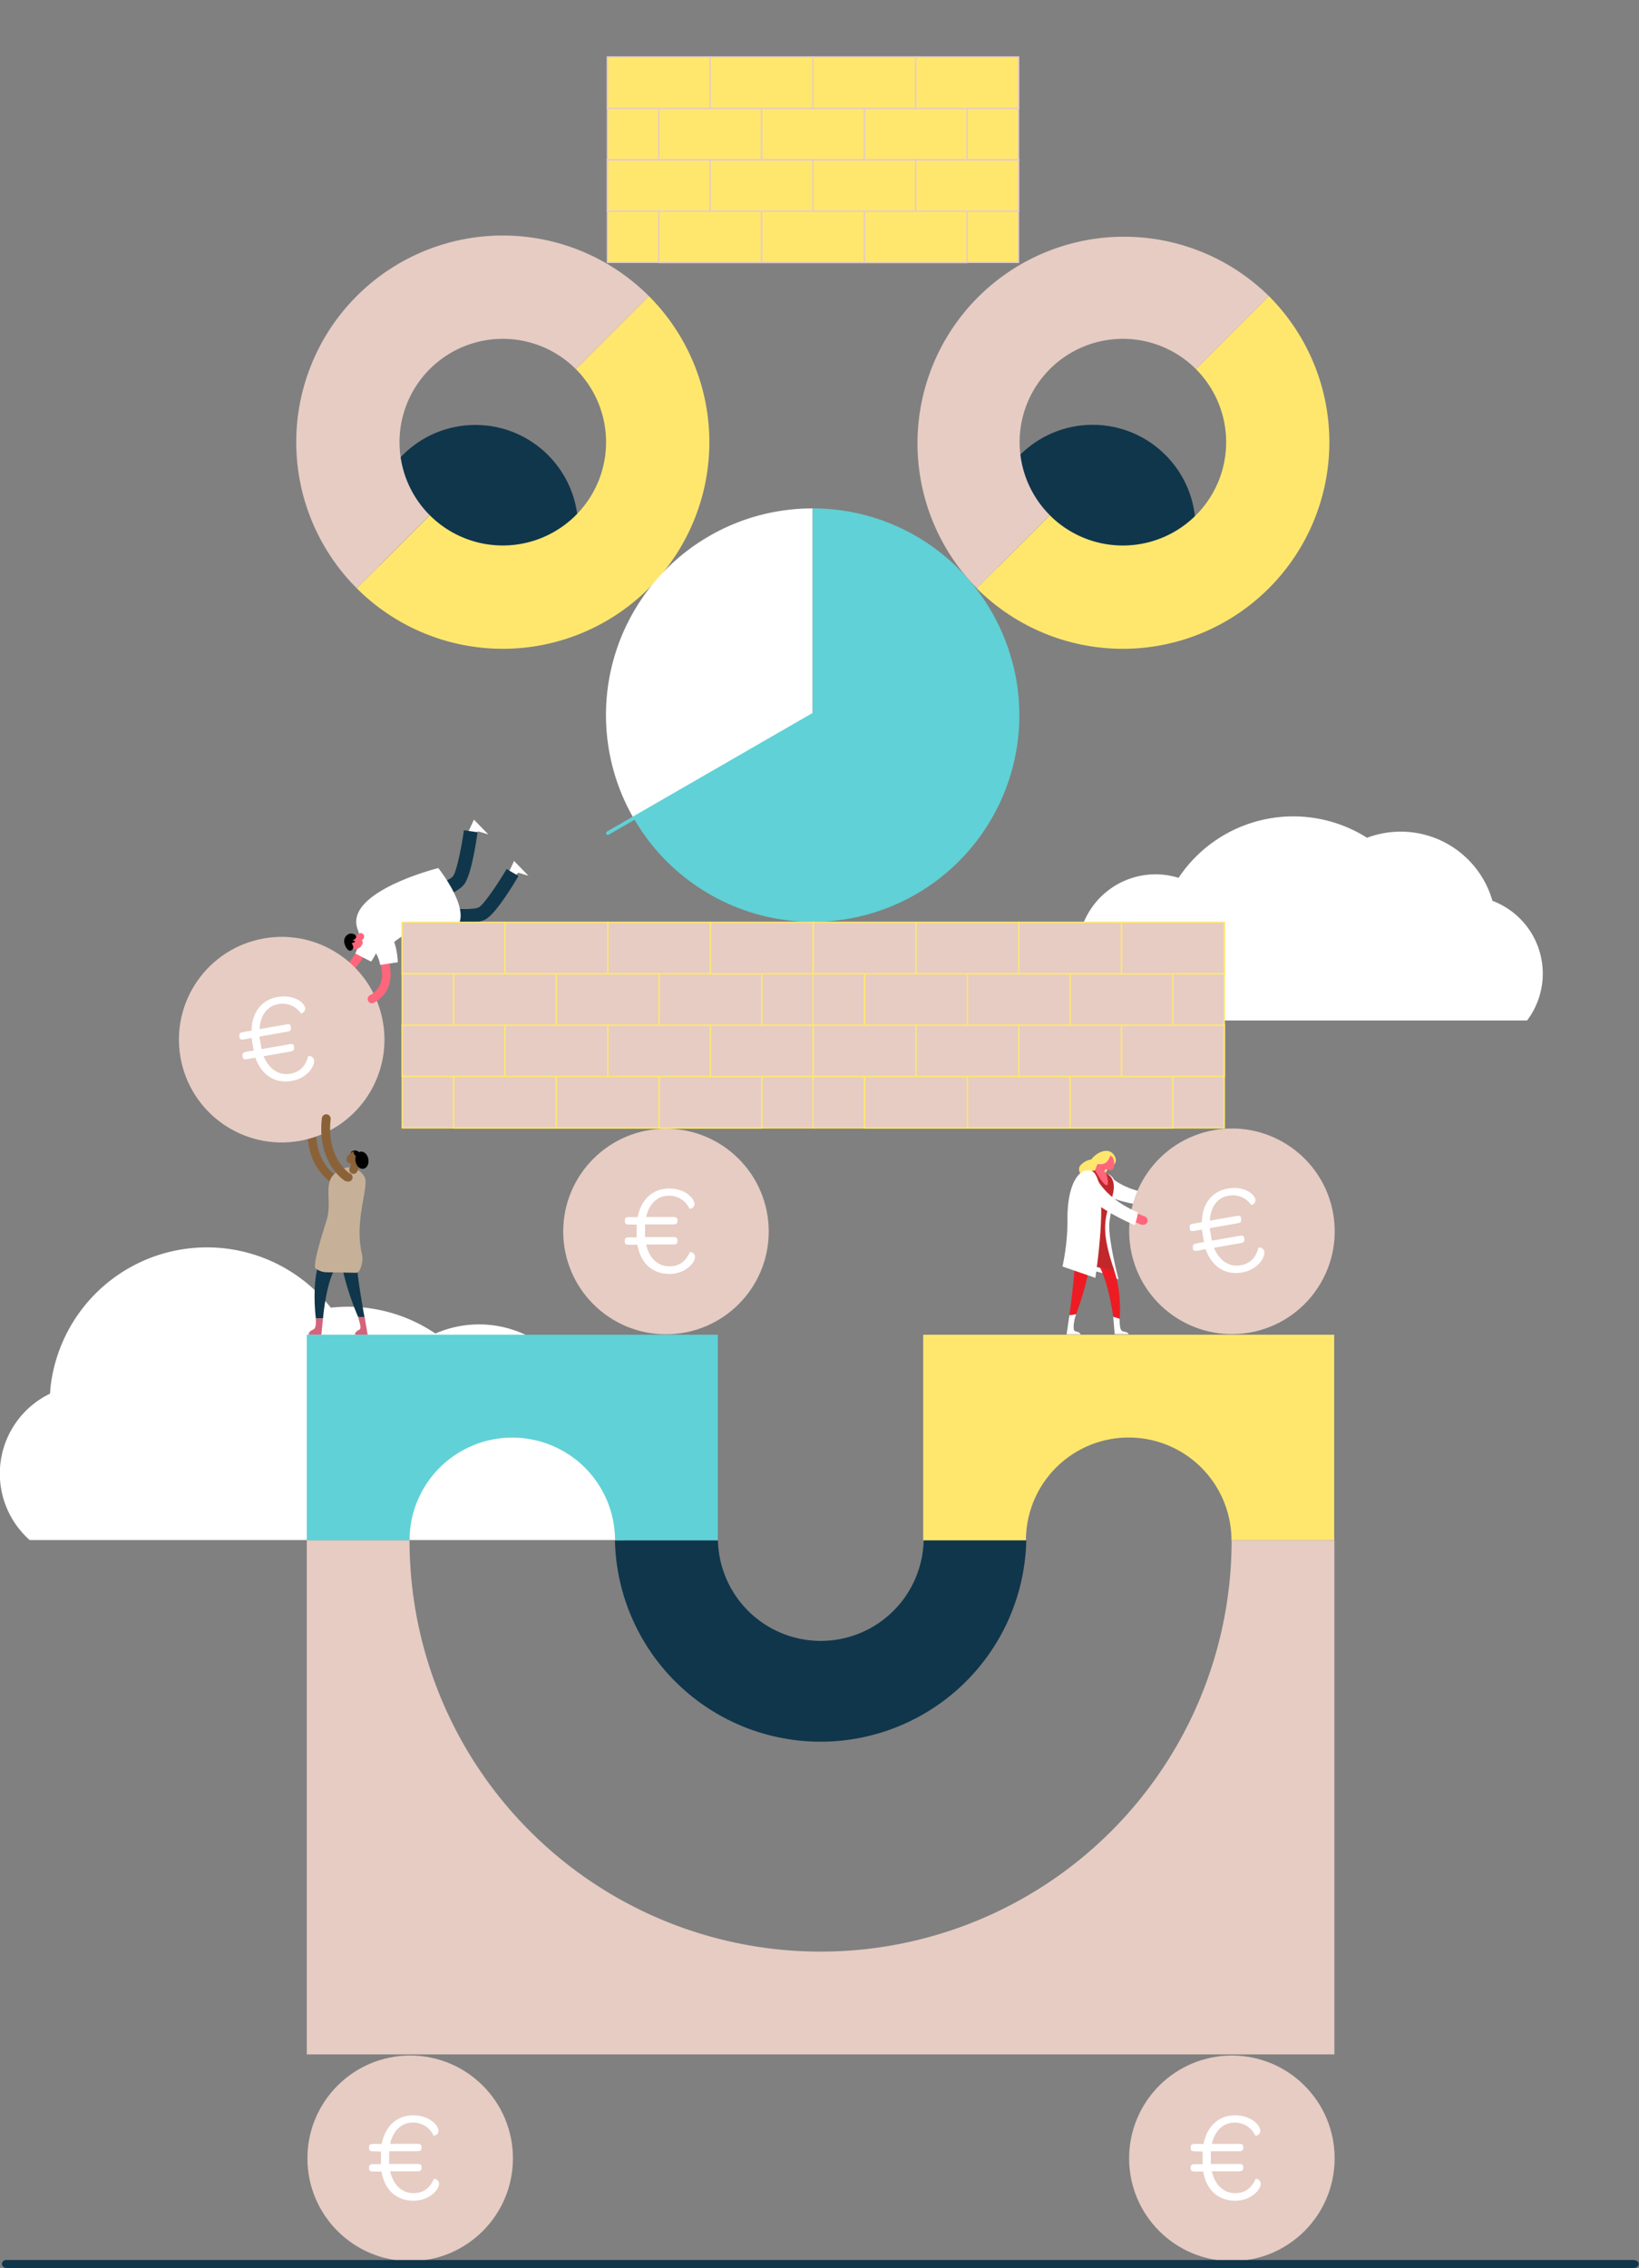 <svg xmlns="http://www.w3.org/2000/svg" viewBox="0 0 386.48 534.58"><rect x="0" y="0" width="386.48" height="534.58" fill="#808080" stroke="none"/><defs><style>.cls-1{fill:#10364b;}.cls-2{fill:#fff;}.cls-14,.cls-3{fill:#ffe76e;}.cls-4{fill:#e6ccc3;}.cls-5{fill:#60d1d6;}.cls-15,.cls-6{fill:none;}.cls-6{stroke:#902b8b;stroke-width:2px;}.cls-14,.cls-6{stroke-linecap:round;stroke-linejoin:round;}.cls-7{fill:#d3647c;}.cls-8{fill:#ed1c24;}.cls-9{fill:#ff667c;}.cls-10{fill:#c0282c;}.cls-11{fill:#8b6238;}.cls-12{fill:#c6b198;}.cls-13{fill:#000200;}.cls-14{stroke:#60d1d6;stroke-width:0.84px;}</style></defs><title>TEOKOMST_FIN</title><g id="Layer_2" data-name="Layer 2"><g id="Layer_1-2" data-name="Layer 1"><path class="cls-1" d="M217.8,363a24.26,24.26,0,0,1-48.51,0H145a48.51,48.51,0,0,0,97,0H217.8Z"/><path class="cls-2" d="M7,363h140a20.93,20.93,0,0,0-9.33-32.21,25.7,25.7,0,0,0-35-16.47A36.94,36.94,0,0,0,82.09,308a37.48,37.48,0,0,0-4.09.23,37.11,37.11,0,0,0-66.14,19.27q0,.49-.08,1A20.93,20.93,0,0,0,7,363Z"/><path class="cls-2" d="M263.74,240.53h96.35a18.33,18.33,0,0,0-8.17-28.2,22.5,22.5,0,0,0-29.57-14.86,32.5,32.5,0,0,0-44.44,9.44,18.33,18.33,0,0,0-14.17,33.62Z"/><circle class="cls-1" cx="257.66" cy="124.39" r="24.26"/><path class="cls-3" d="M247.54,121.44A24.35,24.35,0,0,0,282,87h0L299.2,69.78a48.7,48.7,0,0,1-68.88,68.88l17.22-17.22Z"/><path class="cls-4" d="M282,87a24.35,24.35,0,0,0-34.44,34.44h0l-17.22,17.22A48.7,48.7,0,0,1,299.2,69.78L282,87Z"/><circle class="cls-1" cx="112.09" cy="124.39" r="24.23"/><path class="cls-3" d="M101.34,121.44A24.35,24.35,0,0,0,135.78,87h0L153,69.78a48.7,48.7,0,0,1-68.88,68.88l17.22-17.22Z"/><path class="cls-4" d="M135.78,87a24.35,24.35,0,0,0-34.44,34.44h0L84.12,138.66A48.7,48.7,0,0,1,153,69.78L135.78,87Z"/><path class="cls-3" d="M241.92,363.06a24.23,24.23,0,0,1,48.46,0h24.23V314.6H217.69v48.46Z"/><path class="cls-5" d="M96.57,363.08a24.23,24.23,0,1,1,48.46,0h24.23V314.61H72.34v48.46Z"/><path class="cls-6" d="M276.91,482.68"/><path class="cls-4" d="M290.42,363.08a96.92,96.92,0,1,1-193.85,0H72.34V484.23H314.65V363.08Z"/><circle class="cls-4" cx="96.72" cy="508.73" r="24.23"/><path class="cls-2" d="M87.94,507.08c-.72,0-.93-.27-.93-.78v-.18c0-.51.21-.78.93-.78H90c.81-4.13,3.53-6.74,7.4-6.74s6,2.34,6,3.68a1.18,1.18,0,0,1-1.17,1.11,5.19,5.19,0,0,0-4.94-3.08c-2.66,0-4.61,1.95-5.3,5h6.47c.72,0,.93.27.93.78v.18c0,.51-.21.78-.93.78H91.77a7.45,7.45,0,0,0,0,.84v1.44a5.64,5.64,0,0,0,0,.72h6.71c.72,0,.93.27.93.78V511c0,.51-.21.78-.93.78H92c.69,3.08,2.66,5.15,5.48,5.15,2.46,0,3.89-1.26,4.85-3.35.06-.12,1.2.15,1.2,1.14,0,1.44-2.34,4-6,4-4.1,0-6.83-2.55-7.58-6.88H87.94c-.72,0-.93-.27-.93-.78v-.18c0-.51.21-.78.93-.78h1.89a6.64,6.64,0,0,1,0-.78V508a8.63,8.63,0,0,1,0-.87Z"/><circle class="cls-4" cx="290.48" cy="508.73" r="24.23"/><path class="cls-2" d="M281.7,507.08c-.72,0-.93-.27-.93-.78v-.18c0-.51.21-.78.93-.78h2.1c.81-4.13,3.53-6.74,7.4-6.74s6,2.34,6,3.68A1.18,1.18,0,0,1,296,503.4a5.19,5.19,0,0,0-4.94-3.08c-2.66,0-4.61,1.95-5.3,5h6.47c.72,0,.93.27.93.78v.18c0,.51-.21.78-.93.78h-6.71a7.45,7.45,0,0,0,0,.84v1.44a5.64,5.64,0,0,0,0,.72h6.71c.72,0,.93.27.93.78V511c0,.51-.21.78-.93.78h-6.47c.69,3.08,2.66,5.15,5.48,5.15,2.46,0,3.89-1.26,4.85-3.35.06-.12,1.2.15,1.2,1.14,0,1.44-2.34,4-6,4-4.1,0-6.83-2.55-7.58-6.88H281.7c-.72,0-.93-.27-.93-.78v-.18c0-.51.21-.78.93-.78h1.89a6.64,6.64,0,0,1,0-.78V508a8.63,8.63,0,0,1,0-.87Z"/><path class="cls-1" d="M385.28,534.58H1.64a1.1,1.1,0,0,1-1.2-.94,1,1,0,0,1,1-.95H385c.9,0,1.43.42,1.43.95A1.1,1.1,0,0,1,385.28,534.58Z"/><path class="cls-2" d="M253.74,309.77c-.57,1.63-.84,3.83-.23,4,1.23.26,1.31.75,1.31.75h-3.32l.67-4.5Z"/><path class="cls-2" d="M264,310.83c0,2.2.27,2.9.85,3,1.3.22,1.3.65,1.3.65h-3.3l-.35-4.13Z"/><path class="cls-7" d="M275.47,284h0c-10-.15-15.37-4.35-15.59-4.53a1,1,0,0,1,1.29-1.62c.09.07,5.14,3.94,14.33,4.08a1,1,0,0,1,0,2.08Z"/><path class="cls-2" d="M261.34,276.87s3.47,4.26,12.51,4.66a18.59,18.59,0,0,1,.32,3s-8.38-.31-12.82-2.6S259.15,275.09,261.34,276.87Z"/><circle class="cls-4" cx="290.48" cy="290.25" r="24.23" transform="translate(-45.89 54.71) rotate(-9.98)"/><path class="cls-2" d="M281.55,290.15c-.71.12-1-.1-1-.61l0-.18c-.09-.5.07-.8.78-.93l2.06-.36c.08-4.21,2.31-7.25,6.12-7.92s6.3,1.26,6.53,2.59a1.18,1.18,0,0,1-1,1.29,5.19,5.19,0,0,0-5.4-2.18c-2.62.46-4.2,2.71-4.35,5.87l6.37-1.12c.71-.12,1,.1,1,.61l0,.18c.09.5-.07.8-.78.93l-6.61,1.16a7.45,7.45,0,0,0,.12.83l.25,1.42a5.64,5.64,0,0,0,.15.7l6.61-1.16c.71-.12,1,.11,1,.61l0,.18c.09.5-.07.8-.78.93l-6.37,1.12c1.21,2.92,3.52,4.61,6.29,4.12,2.42-.43,3.62-1.91,4.2-4.14a1.15,1.15,0,0,1,1.38.91c.25,1.42-1.62,4.3-5.18,4.92-4,.71-7.16-1.32-8.65-5.47l-2,.36c-.71.12-1-.11-1-.61l0-.18c-.09-.5.07-.8.78-.93l1.86-.33a6.64,6.64,0,0,1-.16-.76l-.23-1.33a8.63,8.63,0,0,1-.12-.86Z"/><path class="cls-2" d="M261.18,276.74l-8.43,22.2s4.62-.3,11,2.61c0,0-2.42-9.19-2.18-13.09S264.8,277.87,261.18,276.74Z"/><path class="cls-8" d="M259.69,294.07c5.43,6.08,4.32,16.76,4.32,16.76l-1.5-.48s-1.55-11.17-4.62-13.61l-.68.15a67.53,67.53,0,0,1-3.47,12.88l-1.57.2s1.29-9.32,1.25-12.4-.22-2.25.2-4.36S256.79,290.83,259.69,294.07Z"/><path class="cls-3" d="M262.67,272.22c-1.39-2-4.28-.47-5.34,1.08a4.13,4.13,0,0,0-2.16,1c-2.15,1.58.9,4.44,2.94,3.35a3.53,3.53,0,0,0,3.17-2.25C262.67,275,263.77,273.76,262.67,272.22Z"/><path class="cls-9" d="M259.48,273.3a8.17,8.17,0,0,0-1.3,2.74,1.08,1.08,0,1,0,2.05.63A5.15,5.15,0,0,1,261,275a1.31,1.31,0,0,0,0-1.67,1,1,0,0,0-1.51,0Z"/><path class="cls-9" d="M261.82,272.43a1.81,1.81,0,0,0-1.91,1.3c-.48.92,0,1.37.66,1.76a2.82,2.82,0,0,0,1.25.36c.65,0,1-.85.93-1.46C262.64,272.87,262.25,272.49,261.82,272.43Z"/><path class="cls-3" d="M259.76,274.4a5.81,5.81,0,0,1-1.9-.2c1.36-.93,1.79-2.3,4.16-2.3C261.55,273.16,261.1,274.28,259.76,274.4Z"/><path class="cls-10" d="M258.53,275.9a4.8,4.8,0,0,1,3.48,1.58c1.31,2,.31,4.56-.46,6.69-1.78,4.87-.88,8.94,1.16,15.23l-10.27-1.85c-.55-2.51-1-12,1.18-18.22C254.84,275.9,256.66,276,258.53,275.9Z"/><path class="cls-9" d="M258.27,275.94s1.68,3.12,2.58,3.41,0-2.78,0-2.78S259.49,275.1,258.27,275.94Z"/><path class="cls-2" d="M256.83,275.89s5.26-1.57,1.46,25.31l-7.75-2.68A53.31,53.31,0,0,0,251.72,288C251.51,279.89,254.1,275.45,256.83,275.89Z"/><path class="cls-9" d="M269.38,288.68a1,1,0,0,1-.38-.07c-9.31-3.62-12.89-9.44-13-9.69a1,1,0,0,1,1.78-1.07h0c0,.05,3.4,5.47,12,8.82a1,1,0,0,1-.38,2Z"/><path class="cls-2" d="M258.25,277.05s1.77,5.2,10.1,8.73a18.59,18.59,0,0,1-.76,3s-7.74-3.21-11.11-6.91S256.81,274.62,258.25,277.05Z"/><path class="cls-1" d="M76.13,295.6c-3,4.92-1.65,15.17-1.65,15.17l1.69,0S77,300.47,79.88,298l.66.12a65.18,65.18,0,0,0,3.9,12.27l1.52.13s-1.65-8.93-1.74-11.9-1-.31-1.21-4C82.89,292.54,78.32,292,76.13,295.6Z"/><path class="cls-7" d="M74.47,310.77c.12,2.12-.24,2.46-.76,2.68-1.07.47-.89,1.13-.89,1.13h2.95l.4-3.78Z"/><path class="cls-7" d="M84.44,310.38c.7,2.46.71,2.85.19,3.08-1.07.47-.89,1.13-.89,1.13h2.95L86,310.51Z"/><polygon class="cls-2" points="115.15 196.68 111.75 193.19 110.4 196.14 110.92 197.45 112.78 195.96 115.15 196.68"/><polygon class="cls-2" points="124.61 206.42 121.21 202.93 119.85 205.88 120.38 207.19 122.23 205.71 124.61 206.42"/><path class="cls-1" d="M112.61,196.16l-3.22-.45c-.52,3.72-1.66,9.53-2.54,10.78-.7,1-5,2.64-8.54,3.55l.81,3.15c2-.51,8.66-2.38,10.39-4.82S112.38,197.79,112.61,196.16Z"/><path class="cls-1" d="M122.26,206.48l-2.8-1.65c-1.91,3.23-5.19,8.16-6.5,9-1,.65-5.61.52-9.25,0l-.47,3.22c2,.3,8.91,1.14,11.44-.46S121.43,207.89,122.26,206.48Z"/><path class="cls-2" d="M93.26,221.79c-2.6,2-6.8,2.34-8.84-2.51-3.77-9,18.93-14.67,18.93-14.67s7,8.72,4.86,13.14c-1.31,0-6.13.06-8.81.91A17.41,17.41,0,0,0,93.26,221.79Z"/><path class="cls-11" d="M78.72,278.91a1,1,0,0,0,.52-1.86c-.24-.15-5.48-3.48-4.56-11.84a1,1,0,0,0-2-.22c-1.06,9.69,5.24,13.61,5.51,13.78A1,1,0,0,0,78.72,278.91Z"/><path class="cls-12" d="M77,287.69c1.43-4.7-1-9,2.3-11.34,1.45-1.05,3.46-1.75,4.9-.68a4.34,4.34,0,0,1,1.74,1.7c1.22,2.26-2.51,10.27-.59,18.23C85.76,297.2,85,300,84,300l-6.83-.12a4.46,4.46,0,0,1-2.76-.91C73.58,298.09,76.66,288.82,77,287.69Z"/><path class="cls-11" d="M84.93,273.17a7.49,7.49,0,0,1-.59,2.72,1,1,0,1,1-1.85-.69,4.72,4.72,0,0,0,.41-1.66,1.2,1.2,0,0,1,.93-1.22.92.92,0,0,1,1.1.84Z"/><path class="cls-11" d="M84,271.29a1.75,1.75,0,0,1,.7,2.12c-.17,1-.83,1-1.54,1a2.72,2.72,0,0,1-1.17-.46c-.5-.39-.25-1.23.15-1.67C83.13,271.14,83.65,271.08,84,271.29Z"/><ellipse class="cls-13" cx="85.34" cy="273.47" rx="1.54" ry="2.05" transform="translate(-46.72 19.25) rotate(-10.12)"/><path class="cls-13" d="M83.5,271.19a1,1,0,0,0,.7,1.39C85.33,272.88,85,271,83.5,271.19Z"/><path class="cls-13" d="M82.66,271.72s.71-.21.84-.53A1.2,1.2,0,0,0,82.66,271.72Z"/><path class="cls-9" d="M78,233.18a1,1,0,0,1-.61-1.8c7.67-5.83,7.37-9.37,7.36-9.41a1,1,0,0,1,.85-1.12,1,1,0,0,1,1.13.8c.08.46.55,4.71-8.13,11.32A1,1,0,0,1,78,233.18Z"/><path class="cls-2" d="M84.29,218.49a8.74,8.74,0,0,1-.5,6.25l3.72,1.92a17.31,17.31,0,0,0,2.66-6.35C91.09,215.93,84.29,218.49,84.29,218.49Z"/><path class="cls-9" d="M85.51,222.28a1.91,1.91,0,0,1-2,1.47c-1.09.16-1.36-.5-1.54-1.27a3,3,0,0,1,.07-1.37c.23-.65,1.19-.69,1.79-.43C85.35,221.31,85.6,221.83,85.51,222.28Z"/><rect class="cls-9" x="83.48" y="219.52" width="1.67" height="3.35" rx="0.84" ry="0.84" transform="translate(-57.57 410.68) rotate(-122.3)"/><path class="cls-13" d="M81.94,220.32a1.82,1.82,0,0,0-.75,1.88c.09.7,1,2.66,1.95,1.57a.82.82,0,0,0,.1-.78,2.23,2.23,0,0,0-.32-.71c.44,0,1.48-.49.17-.59,0,0,1.28-.54.8-1.21A1.53,1.53,0,0,0,81.94,220.32Z"/><circle class="cls-4" cx="66.41" cy="245.06" r="24.23" transform="translate(-41.45 15.21) rotate(-9.98)"/><path class="cls-2" d="M57.47,245c-.71.12-1-.1-1-.61l0-.18c-.09-.5.07-.8.78-.93l2.06-.36c.08-4.21,2.31-7.25,6.12-7.92s6.3,1.26,6.53,2.59a1.18,1.18,0,0,1-1,1.29,5.19,5.19,0,0,0-5.4-2.18c-2.62.46-4.2,2.71-4.35,5.87l6.37-1.12c.71-.12,1,.1,1,.61l0,.18c.09.5-.07.8-.78.93l-6.61,1.16a7.45,7.45,0,0,0,.12.83l.25,1.42a5.64,5.64,0,0,0,.15.7l6.61-1.16c.71-.12,1,.11,1,.61l0,.18c.09.5-.07.8-.78.93l-6.37,1.12c1.21,2.92,3.52,4.61,6.29,4.12,2.42-.43,3.62-1.91,4.2-4.14a1.15,1.15,0,0,1,1.38.91c.25,1.42-1.62,4.3-5.18,4.92-4,.71-7.16-1.32-8.65-5.47l-2,.36c-.71.12-1-.11-1-.61l0-.18c-.09-.5.07-.8.78-.93l1.86-.33a6.64,6.64,0,0,1-.16-.76l-.23-1.33a8.63,8.63,0,0,1-.12-.86Z"/><path class="cls-11" d="M81.85,278.47a1,1,0,0,0,.57-1.92c-.23-.15-5.45-3.7-4.45-12.75a1,1,0,0,0-2.07-.23C74.74,274,81,278.13,81.28,278.3A1,1,0,0,0,81.85,278.47Z"/><path class="cls-9" d="M87.69,236.48a1,1,0,0,1-.49-1.87,5.17,5.17,0,0,0,2.66-3.18c.91-3.2-1.16-7-1.18-7a1,1,0,1,1,1.75-1c.1.18,2.5,4.54,1.36,8.53a7.17,7.17,0,0,1-3.61,4.38A1,1,0,0,1,87.69,236.48Z"/><path class="cls-2" d="M86.39,222.09a8.74,8.74,0,0,1,3.27,5.35l4.14-.63a17.31,17.31,0,0,0-1.59-6.7C90.39,216,86.39,222.09,86.39,222.09Z"/><polygon class="cls-5" points="192.09 169.17 192.09 169.17 192.09 169.17 192.09 169.17"/><rect class="cls-5" x="192.09" y="169.17"/><polygon class="cls-5" points="192.09 169.17 192.09 169.17 192.09 169.17 192.09 169.17"/><polygon class="cls-5" points="192.09 169.17 192.09 169.17 192.09 169.17 192.09 169.17"/><polygon class="cls-5" points="192.09 169.17 192.09 169.17 192.09 169.17 192.09 169.17"/><rect class="cls-5" x="192.09" y="169.17"/><polygon class="cls-5" points="192.09 169.17 192.09 169.17 192.09 169.17 192.09 169.17"/><polygon class="cls-5" points="192.09 169.17 192.09 169.17 192.09 169.17 192.09 169.17"/><path class="cls-5" d="M238.67,155.93a48.66,48.66,0,0,0-47.05-36.1v48.7h0l-42.18,24.35a48.71,48.71,0,0,0,89.24-37Z"/><path class="cls-2" d="M179,121.48a48.41,48.41,0,0,0-11.75,4.87,48.7,48.7,0,0,0-17.83,66.54l42.18-24.35h0v-48.7A48.76,48.76,0,0,0,179,121.48Z"/><line class="cls-14" x1="191.62" y1="168.53" x2="143.32" y2="196.37"/><circle class="cls-4" cx="157.04" cy="290.27" r="24.23"/><path class="cls-2" d="M148.26,288.62c-.72,0-.93-.27-.93-.78v-.18c0-.51.21-.78.93-.78h2.1c.81-4.13,3.53-6.74,7.4-6.74s6,2.34,6,3.68a1.18,1.18,0,0,1-1.17,1.11,5.19,5.19,0,0,0-4.94-3.08c-2.66,0-4.61,1.95-5.3,5h6.47c.72,0,.93.27.93.78v.18c0,.51-.21.78-.93.78h-6.71a7.45,7.45,0,0,0,0,.84v1.44a5.64,5.64,0,0,0,0,.72h6.71c.72,0,.93.27.93.78v.18c0,.51-.21.78-.93.78h-6.47c.69,3.08,2.66,5.15,5.48,5.15,2.46,0,3.89-1.26,4.85-3.35.06-.12,1.2.15,1.2,1.14,0,1.44-2.34,4-6,4-4.1,0-6.83-2.55-7.58-6.88h-2.06c-.72,0-.93-.27-.93-.78v-.18c0-.51.21-.78.93-.78h1.89a6.64,6.64,0,0,1,0-.78v-1.35a8.63,8.63,0,0,1,0-.87Z"/><rect class="cls-15" x="0.44" width="386.03" height="533.64"/><rect class="cls-4" x="94.85" y="217.39" height="12.12"/><rect class="cls-3" x="94.69" y="217.39" width="0.32" height="12.12"/><rect class="cls-4" x="94.85" y="241.65" height="12.09"/><rect class="cls-3" x="94.69" y="241.65" width="0.32" height="12.09"/><polygon class="cls-4" points="106.97 265.86 106.97 265.86 131.2 265.86 131.2 265.86 106.97 265.86"/><rect class="cls-3" x="106.97" y="265.7" width="24.23" height="0.31"/><rect class="cls-4" x="94.85" y="241.62" height="0.02"/><polygon class="cls-3" points="95.01 241.65 94.69 241.65 95.01 241.62 95.01 241.65"/><polygon class="cls-4" points="131.2 265.86 131.2 265.86 155.43 265.86 155.43 265.86 131.2 265.86"/><rect class="cls-3" x="131.2" y="265.7" width="24.23" height="0.31"/><polygon class="cls-4" points="155.43 265.86 155.43 265.86 179.66 265.86 179.66 265.86 155.43 265.86"/><rect class="cls-3" x="155.43" y="265.7" width="24.23" height="0.31"/><rect class="cls-4" x="191.77" y="217.39" height="12.12"/><rect class="cls-3" x="191.62" y="217.39" width="0.32" height="12.12"/><rect class="cls-4" x="191.77" y="241.65" height="12.09"/><rect class="cls-3" x="191.62" y="241.65" width="0.32" height="12.09"/><rect class="cls-4" x="191.77" y="241.62" height="0.02"/><polygon class="cls-3" points="191.93 241.65 191.62 241.65 191.93 241.62 191.93 241.65"/><polygon class="cls-4" points="131.2 229.53 155.43 229.53 179.66 229.53 191.77 229.53 191.77 229.51 167.54 229.51 143.31 229.51 119.08 229.51 94.85 229.51 94.85 229.53 106.97 229.53 131.2 229.53"/><polygon class="cls-3" points="191.77 229.69 94.69 229.69 94.69 229.37 94.85 229.35 191.93 229.35 191.93 229.67 191.77 229.69"/><rect class="cls-4" x="94.85" y="217.39" width="24.23" height="12.12"/><path class="cls-3" d="M119.24,229.67H94.69V217.24h24.55ZM95,229.35h23.92v-11.8H95Z"/><rect class="cls-4" x="119.08" y="217.39" width="24.23" height="12.12"/><path class="cls-3" d="M143.47,229.67H118.92V217.24h24.55Zm-24.23-.31h23.92v-11.8H119.24Z"/><rect class="cls-4" x="143.31" y="217.39" width="24.23" height="12.12"/><path class="cls-3" d="M167.7,229.67H143.15V217.24H167.7Zm-24.23-.31h23.92v-11.8H143.47Z"/><polygon class="cls-4" points="131.2 241.62 131.2 229.53 106.97 229.53 106.97 241.62 119.08 241.62 131.2 241.62"/><path class="cls-3" d="M131.35,241.78H106.81V229.37h24.55Zm-24.23-.31H131V229.69H107.12Z"/><polygon class="cls-4" points="143.31 241.62 155.43 241.62 155.43 229.53 131.2 229.53 131.2 241.62 143.31 241.62"/><path class="cls-3" d="M155.59,241.78H131V229.37h24.55Zm-24.23-.31h23.92V229.69H131.35Z"/><polygon class="cls-4" points="167.54 241.62 179.66 241.62 179.66 229.53 155.43 229.53 155.43 241.62 167.54 241.62"/><path class="cls-3" d="M179.82,241.78H155.27V229.37h24.55Zm-24.23-.31H179.5V229.69H155.59Z"/><polygon class="cls-4" points="119.08 253.74 119.08 241.65 106.97 241.65 94.85 241.65 94.85 253.74 106.97 253.74 119.08 253.74"/><path class="cls-3" d="M119.24,253.9H94.69V241.49h24.55ZM95,253.58h23.92V241.8H95Z"/><rect class="cls-4" x="106.97" y="241.62" width="12.12" height="0.02"/><polygon class="cls-3" points="119.08 241.8 106.81 241.8 106.81 241.49 106.97 241.47 119.24 241.47 119.24 241.78 119.08 241.8"/><polygon class="cls-4" points="131.2 241.65 119.08 241.65 119.08 253.74 131.2 253.74 143.31 253.74 143.31 241.65 131.2 241.65"/><path class="cls-3" d="M143.47,253.9H118.92V241.49h24.55Zm-24.23-.31h23.92V241.8H119.24Z"/><rect class="cls-4" x="119.08" y="241.62" width="12.12" height="0.02"/><polygon class="cls-3" points="131.35 241.8 118.92 241.8 118.92 241.49 119.08 241.47 131.35 241.47 131.35 241.8"/><rect class="cls-4" x="131.2" y="241.62" width="12.12" height="0.02"/><polygon class="cls-3" points="143.31 241.8 131.04 241.8 131.04 241.49 131.2 241.47 143.47 241.47 143.47 241.78 143.31 241.8"/><polygon class="cls-4" points="143.31 241.65 143.31 253.74 155.43 253.74 167.54 253.74 167.54 241.65 155.43 241.65 143.31 241.65"/><path class="cls-3" d="M167.7,253.9H143.15V241.49H167.7Zm-24.23-.31h23.92V241.8H143.47Z"/><rect class="cls-4" x="143.31" y="241.62" width="12.12" height="0.02"/><polygon class="cls-3" points="155.43 241.8 143.16 241.8 143.16 241.49 143.31 241.47 155.59 241.47 155.59 241.78 155.43 241.8"/><rect class="cls-4" x="155.43" y="241.62" width="12.12" height="0.02"/><polygon class="cls-3" points="167.54 241.8 155.27 241.8 155.27 241.49 155.43 241.47 167.7 241.47 167.7 241.78 167.54 241.8"/><polygon class="cls-4" points="119.08 253.74 106.97 253.74 106.97 265.86 131.2 265.86 131.2 253.74 119.08 253.74"/><path class="cls-3" d="M131.35,266H106.81V253.58h24.55Zm-24.23-.31H131V253.9H107.12Z"/><rect class="cls-4" x="94.85" y="229.53" width="12.12" height="12.09"/><path class="cls-3" d="M107.12,241.78H94.69V229.37h12.43ZM95,241.47h11.8V229.69H95Z"/><rect class="cls-4" x="94.85" y="241.62" width="12.12" height="0.02"/><polygon class="cls-3" points="106.97 241.8 94.69 241.8 94.69 241.49 94.85 241.47 107.12 241.47 107.12 241.78 106.97 241.8"/><rect class="cls-4" x="94.85" y="253.74" width="12.12" height="12.12"/><path class="cls-3" d="M107.12,266H94.69V253.58h12.43ZM95,265.7h11.8V253.9H95Z"/><polygon class="cls-4" points="143.31 253.74 131.2 253.74 131.2 265.86 155.43 265.86 155.43 253.74 143.31 253.74"/><path class="cls-3" d="M155.59,266H131V253.58h24.55Zm-24.23-.31h23.92V253.9H131.35Z"/><polygon class="cls-4" points="167.54 253.74 155.43 253.74 155.43 265.86 179.66 265.86 179.66 253.74 167.54 253.74"/><path class="cls-3" d="M179.82,266H155.27V253.58h24.55Zm-24.23-.31H179.5V253.9H155.59Z"/><rect class="cls-4" x="167.54" y="217.39" width="24.23" height="12.12"/><path class="cls-3" d="M191.93,229.67H167.39V217.24h24.55Zm-24.23-.31h23.92v-11.8H167.7Z"/><rect class="cls-4" x="179.66" y="229.53" width="12.12" height="12.09"/><path class="cls-3" d="M191.93,241.78H179.5V229.37h12.43Zm-12.12-.31h11.8V229.69h-11.8Z"/><polygon class="cls-4" points="167.54 241.65 167.54 253.74 179.66 253.74 191.77 253.74 191.77 241.65 179.66 241.65 167.54 241.65"/><path class="cls-3" d="M191.93,253.9H167.39V241.49h24.55Zm-24.23-.31h23.92V241.8H167.7Z"/><rect class="cls-4" x="167.54" y="241.62" width="12.12" height="0.02"/><polygon class="cls-3" points="179.66 241.8 167.38 241.8 167.38 241.47 179.82 241.47 179.82 241.78 179.66 241.8"/><rect class="cls-4" x="179.66" y="241.62" width="12.12" height="0.02"/><polygon class="cls-3" points="191.77 241.8 179.5 241.8 179.5 241.49 179.66 241.47 191.93 241.47 191.93 241.78 191.77 241.8"/><rect class="cls-4" x="179.66" y="253.74" width="12.12" height="12.12"/><path class="cls-3" d="M191.93,266H179.5V253.58h12.43Zm-12.12-.31h11.8V253.9h-11.8Z"/><rect class="cls-4" x="191.77" y="217.39" height="12.12"/><rect class="cls-3" x="191.62" y="217.39" width="0.32" height="12.12"/><rect class="cls-4" x="191.77" y="241.65" height="12.09"/><rect class="cls-3" x="191.62" y="241.65" width="0.32" height="12.09"/><polygon class="cls-4" points="203.89 265.86 203.89 265.86 228.12 265.86 228.12 265.86 203.89 265.86"/><rect class="cls-3" x="203.89" y="265.7" width="24.23" height="0.31"/><rect class="cls-4" x="191.77" y="241.62" height="0.02"/><polygon class="cls-3" points="191.93 241.65 191.62 241.65 191.93 241.62 191.93 241.65"/><polygon class="cls-4" points="228.12 265.86 228.12 265.86 252.35 265.86 252.35 265.86 228.12 265.86"/><rect class="cls-3" x="228.12" y="265.7" width="24.23" height="0.31"/><polygon class="cls-4" points="252.35 265.86 252.35 265.86 276.58 265.86 276.58 265.86 252.35 265.86"/><rect class="cls-3" x="252.35" y="265.7" width="24.23" height="0.31"/><rect class="cls-4" x="288.7" y="217.39" height="12.12"/><rect class="cls-3" x="288.54" y="217.39" width="0.32" height="12.12"/><rect class="cls-4" x="288.7" y="241.65" height="12.09"/><rect class="cls-3" x="288.54" y="241.65" width="0.32" height="12.09"/><rect class="cls-4" x="288.7" y="241.62" height="0.02"/><polygon class="cls-3" points="288.85 241.65 288.54 241.65 288.85 241.62 288.85 241.65"/><polygon class="cls-4" points="228.12 229.53 252.35 229.53 276.58 229.53 288.7 229.53 288.7 229.51 264.47 229.51 240.24 229.51 216 229.51 191.77 229.51 191.77 229.53 203.89 229.53 228.12 229.53"/><polygon class="cls-3" points="288.7 229.69 191.62 229.69 191.62 229.37 191.77 229.35 288.85 229.35 288.85 229.67 288.7 229.69"/><rect class="cls-4" x="191.77" y="217.39" width="24.23" height="12.12"/><path class="cls-3" d="M216.16,229.67H191.62V217.24h24.55Zm-24.23-.31h23.92v-11.8H191.93Z"/><rect class="cls-4" x="216" y="217.39" width="24.23" height="12.12"/><path class="cls-3" d="M240.39,229.67H215.85V217.24h24.55Zm-24.23-.31h23.92v-11.8H216.16Z"/><rect class="cls-4" x="240.24" y="217.39" width="24.23" height="12.12"/><path class="cls-3" d="M264.62,229.67H240.08V217.24h24.55Zm-24.23-.31h23.92v-11.8H240.39Z"/><polygon class="cls-4" points="228.12 241.62 228.12 229.53 203.89 229.53 203.89 241.62 216 241.62 228.12 241.62"/><path class="cls-3" d="M228.28,241.78H203.73V229.37h24.55ZM204,241.47H228V229.69H204Z"/><polygon class="cls-4" points="240.24 241.62 252.35 241.62 252.35 229.53 228.12 229.53 228.12 241.62 240.24 241.62"/><path class="cls-3" d="M252.51,241.78H228V229.37h24.55Zm-24.23-.31h23.92V229.69H228.28Z"/><polygon class="cls-4" points="264.47 241.62 276.58 241.62 276.58 229.53 252.35 229.53 252.35 241.62 264.47 241.62"/><path class="cls-3" d="M276.74,241.78H252.19V229.37h24.55Zm-24.23-.31h23.92V229.69H252.51Z"/><polygon class="cls-4" points="216 253.74 216 241.65 203.89 241.65 191.77 241.65 191.77 253.74 203.89 253.74 216 253.74"/><path class="cls-3" d="M216.16,253.9H191.62V241.49h24.55Zm-24.23-.31h23.92V241.8H191.93Z"/><rect class="cls-4" x="203.89" y="241.62" width="12.12" height="0.02"/><polygon class="cls-3" points="216 241.8 203.73 241.8 203.73 241.49 203.89 241.47 216.16 241.47 216.16 241.78 216 241.8"/><polygon class="cls-4" points="228.12 241.65 216 241.65 216 253.74 228.12 253.74 240.24 253.74 240.24 241.65 228.12 241.65"/><path class="cls-3" d="M240.39,253.9H215.85V241.49h24.55Zm-24.23-.31h23.92V241.8H216.16Z"/><rect class="cls-4" x="216" y="241.62" width="12.12" height="0.02"/><polygon class="cls-3" points="228.28 241.8 215.85 241.8 215.85 241.49 216 241.47 228.28 241.47 228.28 241.8"/><rect class="cls-4" x="228.12" y="241.62" width="12.12" height="0.02"/><polygon class="cls-3" points="240.24 241.8 227.96 241.8 227.96 241.49 228.12 241.47 240.39 241.47 240.39 241.78 240.24 241.8"/><polygon class="cls-4" points="240.24 241.65 240.24 253.74 252.35 253.74 264.47 253.74 264.47 241.65 252.35 241.65 240.24 241.65"/><path class="cls-3" d="M264.62,253.9H240.08V241.49h24.55Zm-24.23-.31h23.92V241.8H240.39Z"/><rect class="cls-4" x="240.24" y="241.62" width="12.12" height="0.02"/><polygon class="cls-3" points="252.35 241.8 240.08 241.8 240.08 241.49 240.24 241.47 252.51 241.47 252.51 241.78 252.35 241.8"/><rect class="cls-4" x="252.35" y="241.62" width="12.12" height="0.02"/><polygon class="cls-3" points="264.47 241.8 252.19 241.8 252.19 241.49 252.35 241.47 264.62 241.47 264.62 241.78 264.47 241.8"/><polygon class="cls-4" points="216 253.74 203.89 253.74 203.89 265.86 228.12 265.86 228.12 253.74 216 253.74"/><path class="cls-3" d="M228.28,266H203.73V253.58h24.55ZM204,265.7H228V253.9H204Z"/><rect class="cls-4" x="191.77" y="229.53" width="12.12" height="12.09"/><path class="cls-3" d="M204,241.78H191.62V229.37H204Zm-12.12-.31h11.8V229.69h-11.8Z"/><rect class="cls-4" x="191.77" y="241.62" width="12.12" height="0.02"/><polygon class="cls-3" points="203.89 241.8 191.62 241.8 191.62 241.49 191.77 241.47 204.05 241.47 204.05 241.78 203.89 241.8"/><rect class="cls-4" x="191.77" y="253.74" width="12.12" height="12.12"/><path class="cls-3" d="M204,266H191.62V253.58H204Zm-12.12-.31h11.8V253.9h-11.8Z"/><polygon class="cls-4" points="240.24 253.74 228.12 253.74 228.12 265.86 252.35 265.86 252.35 253.74 240.24 253.74"/><path class="cls-3" d="M252.51,266H228V253.58h24.55Zm-24.23-.31h23.92V253.9H228.28Z"/><polygon class="cls-4" points="264.47 253.74 252.35 253.74 252.35 265.86 276.58 265.86 276.58 253.74 264.47 253.74"/><path class="cls-3" d="M276.74,266H252.19V253.58h24.55Zm-24.23-.31h23.92V253.9H252.51Z"/><rect class="cls-4" x="264.47" y="217.39" width="24.23" height="12.12"/><path class="cls-3" d="M288.85,229.67H264.31V217.24h24.55Zm-24.23-.31h23.92v-11.8H264.62Z"/><rect class="cls-4" x="276.58" y="229.53" width="12.12" height="12.09"/><path class="cls-3" d="M288.85,241.78H276.42V229.37h12.43Zm-12.12-.31h11.8V229.69h-11.8Z"/><polygon class="cls-4" points="264.47 241.65 264.47 253.74 276.58 253.74 288.7 253.74 288.7 241.65 276.58 241.65 264.47 241.65"/><path class="cls-3" d="M288.85,253.9H264.31V241.49h24.55Zm-24.23-.31h23.92V241.8H264.62Z"/><rect class="cls-4" x="264.47" y="241.62" width="12.12" height="0.02"/><polygon class="cls-3" points="276.58 241.8 264.31 241.8 264.31 241.47 276.74 241.47 276.74 241.78 276.58 241.8"/><rect class="cls-4" x="276.58" y="241.62" width="12.12" height="0.02"/><polygon class="cls-3" points="288.7 241.8 276.42 241.8 276.42 241.49 276.58 241.47 288.85 241.47 288.85 241.78 288.7 241.8"/><rect class="cls-4" x="276.58" y="253.74" width="12.12" height="12.12"/><path class="cls-3" d="M288.85,266H276.42V253.58h12.43Zm-12.12-.31h11.8V253.9h-11.8Z"/><rect class="cls-3" x="143.24" y="13.42" height="12.12"/><rect class="cls-4" x="143.08" y="13.42" width="0.32" height="12.12"/><rect class="cls-3" x="143.24" y="37.67" height="12.09"/><rect class="cls-4" x="143.08" y="37.67" width="0.32" height="12.09"/><polygon class="cls-3" points="155.36 61.88 155.36 61.88 179.59 61.88 179.59 61.88 155.36 61.88"/><rect class="cls-4" x="155.36" y="61.73" width="24.23" height="0.31"/><rect class="cls-3" x="143.24" y="37.65" height="0.02"/><polygon class="cls-4" points="143.4 37.67 143.08 37.67 143.4 37.65 143.4 37.67"/><polygon class="cls-3" points="179.59 61.88 179.59 61.88 203.82 61.88 203.82 61.88 179.59 61.88"/><rect class="cls-4" x="179.59" y="61.73" width="24.23" height="0.31"/><polygon class="cls-3" points="203.82 61.88 203.82 61.88 228.05 61.88 228.05 61.88 203.82 61.88"/><rect class="cls-4" x="203.82" y="61.73" width="24.23" height="0.31"/><rect class="cls-3" x="240.16" y="13.42" height="12.12"/><rect class="cls-4" x="240.01" y="13.42" width="0.31" height="12.12"/><rect class="cls-3" x="240.16" y="37.67" height="12.09"/><rect class="cls-4" x="240.01" y="37.67" width="0.31" height="12.09"/><rect class="cls-3" x="240.16" y="37.65" height="0.02"/><polygon class="cls-4" points="240.32 37.67 240.01 37.67 240.32 37.65 240.32 37.67"/><polygon class="cls-3" points="179.59 25.56 203.82 25.56 228.05 25.56 240.16 25.56 240.16 25.54 215.93 25.54 191.7 25.54 167.47 25.54 143.24 25.54 143.24 25.56 155.36 25.56 179.59 25.56"/><polygon class="cls-4" points="240.16 25.72 143.08 25.72 143.08 25.4 143.24 25.38 240.32 25.38 240.32 25.69 240.16 25.72"/><rect class="cls-3" x="143.24" y="13.42" width="24.23" height="12.12"/><path class="cls-4" d="M167.63,25.69H143.08V13.26h24.55Zm-24.23-.32h23.92V13.58H143.4Z"/><rect class="cls-3" x="167.47" y="13.42" width="24.23" height="12.12"/><path class="cls-4" d="M191.86,25.69H167.31V13.26h24.55Zm-24.23-.32h23.92V13.58H167.63Z"/><rect class="cls-3" x="191.7" y="13.42" width="24.23" height="12.12"/><path class="cls-4" d="M216.09,25.69H191.55V13.26h24.54Zm-24.23-.32h23.92V13.58H191.86Z"/><polygon class="cls-3" points="179.59 37.65 179.59 25.56 155.36 25.56 155.36 37.65 167.47 37.65 179.59 37.65"/><path class="cls-4" d="M179.74,37.81H155.2V25.4h24.55Zm-24.23-.32h23.92V25.72H155.51Z"/><polygon class="cls-3" points="191.7 37.65 203.82 37.65 203.82 25.56 179.59 25.56 179.59 37.65 191.7 37.65"/><path class="cls-4" d="M204,37.81H179.43V25.4H204Zm-24.23-.32h23.92V25.72H179.74Z"/><polygon class="cls-3" points="215.93 37.65 228.05 37.65 228.05 25.56 203.82 25.56 203.82 37.65 215.93 37.65"/><path class="cls-4" d="M228.21,37.81H203.66V25.4h24.54ZM204,37.49h23.92V25.72H204Z"/><polygon class="cls-3" points="167.47 49.77 167.47 37.67 155.36 37.67 143.24 37.67 143.24 49.77 155.36 49.77 167.47 49.77"/><path class="cls-4" d="M167.63,49.92H143.08V37.52h24.55Zm-24.23-.31h23.92V37.83H143.4Z"/><rect class="cls-3" x="155.36" y="37.65" width="12.12" height="0.02"/><polygon class="cls-4" points="167.47 37.83 155.2 37.83 155.2 37.52 155.36 37.49 167.63 37.49 167.63 37.81 167.47 37.83"/><polygon class="cls-3" points="179.59 37.67 167.47 37.67 167.47 49.77 179.59 49.77 191.7 49.77 191.7 37.67 179.59 37.67"/><path class="cls-4" d="M191.86,49.92H167.31V37.52h24.55Zm-24.23-.31h23.92V37.83H167.63Z"/><rect class="cls-3" x="167.47" y="37.65" width="12.12" height="0.02"/><polygon class="cls-4" points="179.74 37.83 167.31 37.83 167.31 37.52 167.47 37.49 179.74 37.49 179.74 37.83"/><rect class="cls-3" x="179.59" y="37.65" width="12.12" height="0.02"/><polygon class="cls-4" points="191.7 37.83 179.43 37.83 179.43 37.52 179.59 37.49 191.86 37.49 191.86 37.81 191.7 37.83"/><polygon class="cls-3" points="191.7 37.67 191.7 49.77 203.82 49.77 215.93 49.77 215.93 37.67 203.82 37.67 191.7 37.67"/><path class="cls-4" d="M216.09,49.92H191.55V37.52h24.54Zm-24.23-.31h23.92V37.83H191.86Z"/><rect class="cls-3" x="191.7" y="37.65" width="12.12" height="0.02"/><polygon class="cls-4" points="203.82 37.83 191.55 37.83 191.55 37.52 191.7 37.49 203.98 37.49 203.98 37.81 203.82 37.83"/><rect class="cls-3" x="203.82" y="37.65" width="12.12" height="0.02"/><polygon class="cls-4" points="215.93 37.83 203.66 37.83 203.66 37.52 203.82 37.49 216.09 37.49 216.09 37.81 215.93 37.83"/><polygon class="cls-3" points="167.47 49.77 155.36 49.77 155.36 61.88 179.59 61.88 179.59 49.77 167.47 49.77"/><path class="cls-4" d="M179.74,62H155.2V49.61h24.55Zm-24.23-.31h23.92V49.92H155.51Z"/><rect class="cls-3" x="143.24" y="25.56" width="12.12" height="12.09"/><path class="cls-4" d="M155.51,37.81H143.08V25.4h12.43Zm-12.12-.32h11.8V25.72H143.4Z"/><rect class="cls-3" x="143.24" y="37.65" width="12.12" height="0.02"/><polygon class="cls-4" points="155.36 37.83 143.08 37.83 143.08 37.52 143.24 37.49 155.51 37.49 155.51 37.81 155.36 37.83"/><rect class="cls-3" x="143.24" y="49.77" width="12.12" height="12.12"/><path class="cls-4" d="M155.51,62H143.08V49.61h12.43Zm-12.12-.31h11.8V49.92H143.4Z"/><polygon class="cls-3" points="191.7 49.77 179.59 49.77 179.59 61.88 203.82 61.88 203.82 49.77 191.7 49.77"/><path class="cls-4" d="M204,62H179.43V49.61H204Zm-24.23-.31h23.92V49.92H179.74Z"/><polygon class="cls-3" points="215.93 49.77 203.82 49.77 203.82 61.88 228.05 61.88 228.05 49.77 215.93 49.77"/><path class="cls-4" d="M228.21,62H203.66V49.61h24.54ZM204,61.73h23.92V49.92H204Z"/><rect class="cls-3" x="215.93" y="13.42" width="24.23" height="12.12"/><path class="cls-4" d="M240.32,25.69H215.78V13.26h24.54Zm-24.23-.32H240V13.58H216.09Z"/><rect class="cls-3" x="228.05" y="25.56" width="12.12" height="12.09"/><path class="cls-4" d="M240.32,37.81H227.89V25.4h12.43Zm-12.12-.32H240V25.72h-11.8Z"/><polygon class="cls-3" points="215.93 37.67 215.93 49.77 228.05 49.77 240.16 49.77 240.16 37.67 228.05 37.67 215.93 37.67"/><path class="cls-4" d="M240.32,49.92H215.78V37.52h24.54Zm-24.23-.31H240V37.83H216.09Z"/><rect class="cls-3" x="215.93" y="37.65" width="12.12" height="0.02"/><polygon class="cls-4" points="228.05 37.83 215.78 37.83 215.78 37.49 228.21 37.49 228.21 37.81 228.05 37.83"/><rect class="cls-3" x="228.05" y="37.65" width="12.12" height="0.02"/><polygon class="cls-4" points="240.16 37.83 227.89 37.83 227.89 37.52 228.05 37.49 240.32 37.49 240.32 37.81 240.16 37.83"/><rect class="cls-3" x="228.05" y="49.77" width="12.12" height="12.12"/><path class="cls-4" d="M240.32,62H227.89V49.61h12.43Zm-12.12-.31H240V49.92h-11.8Z"/></g></g></svg>